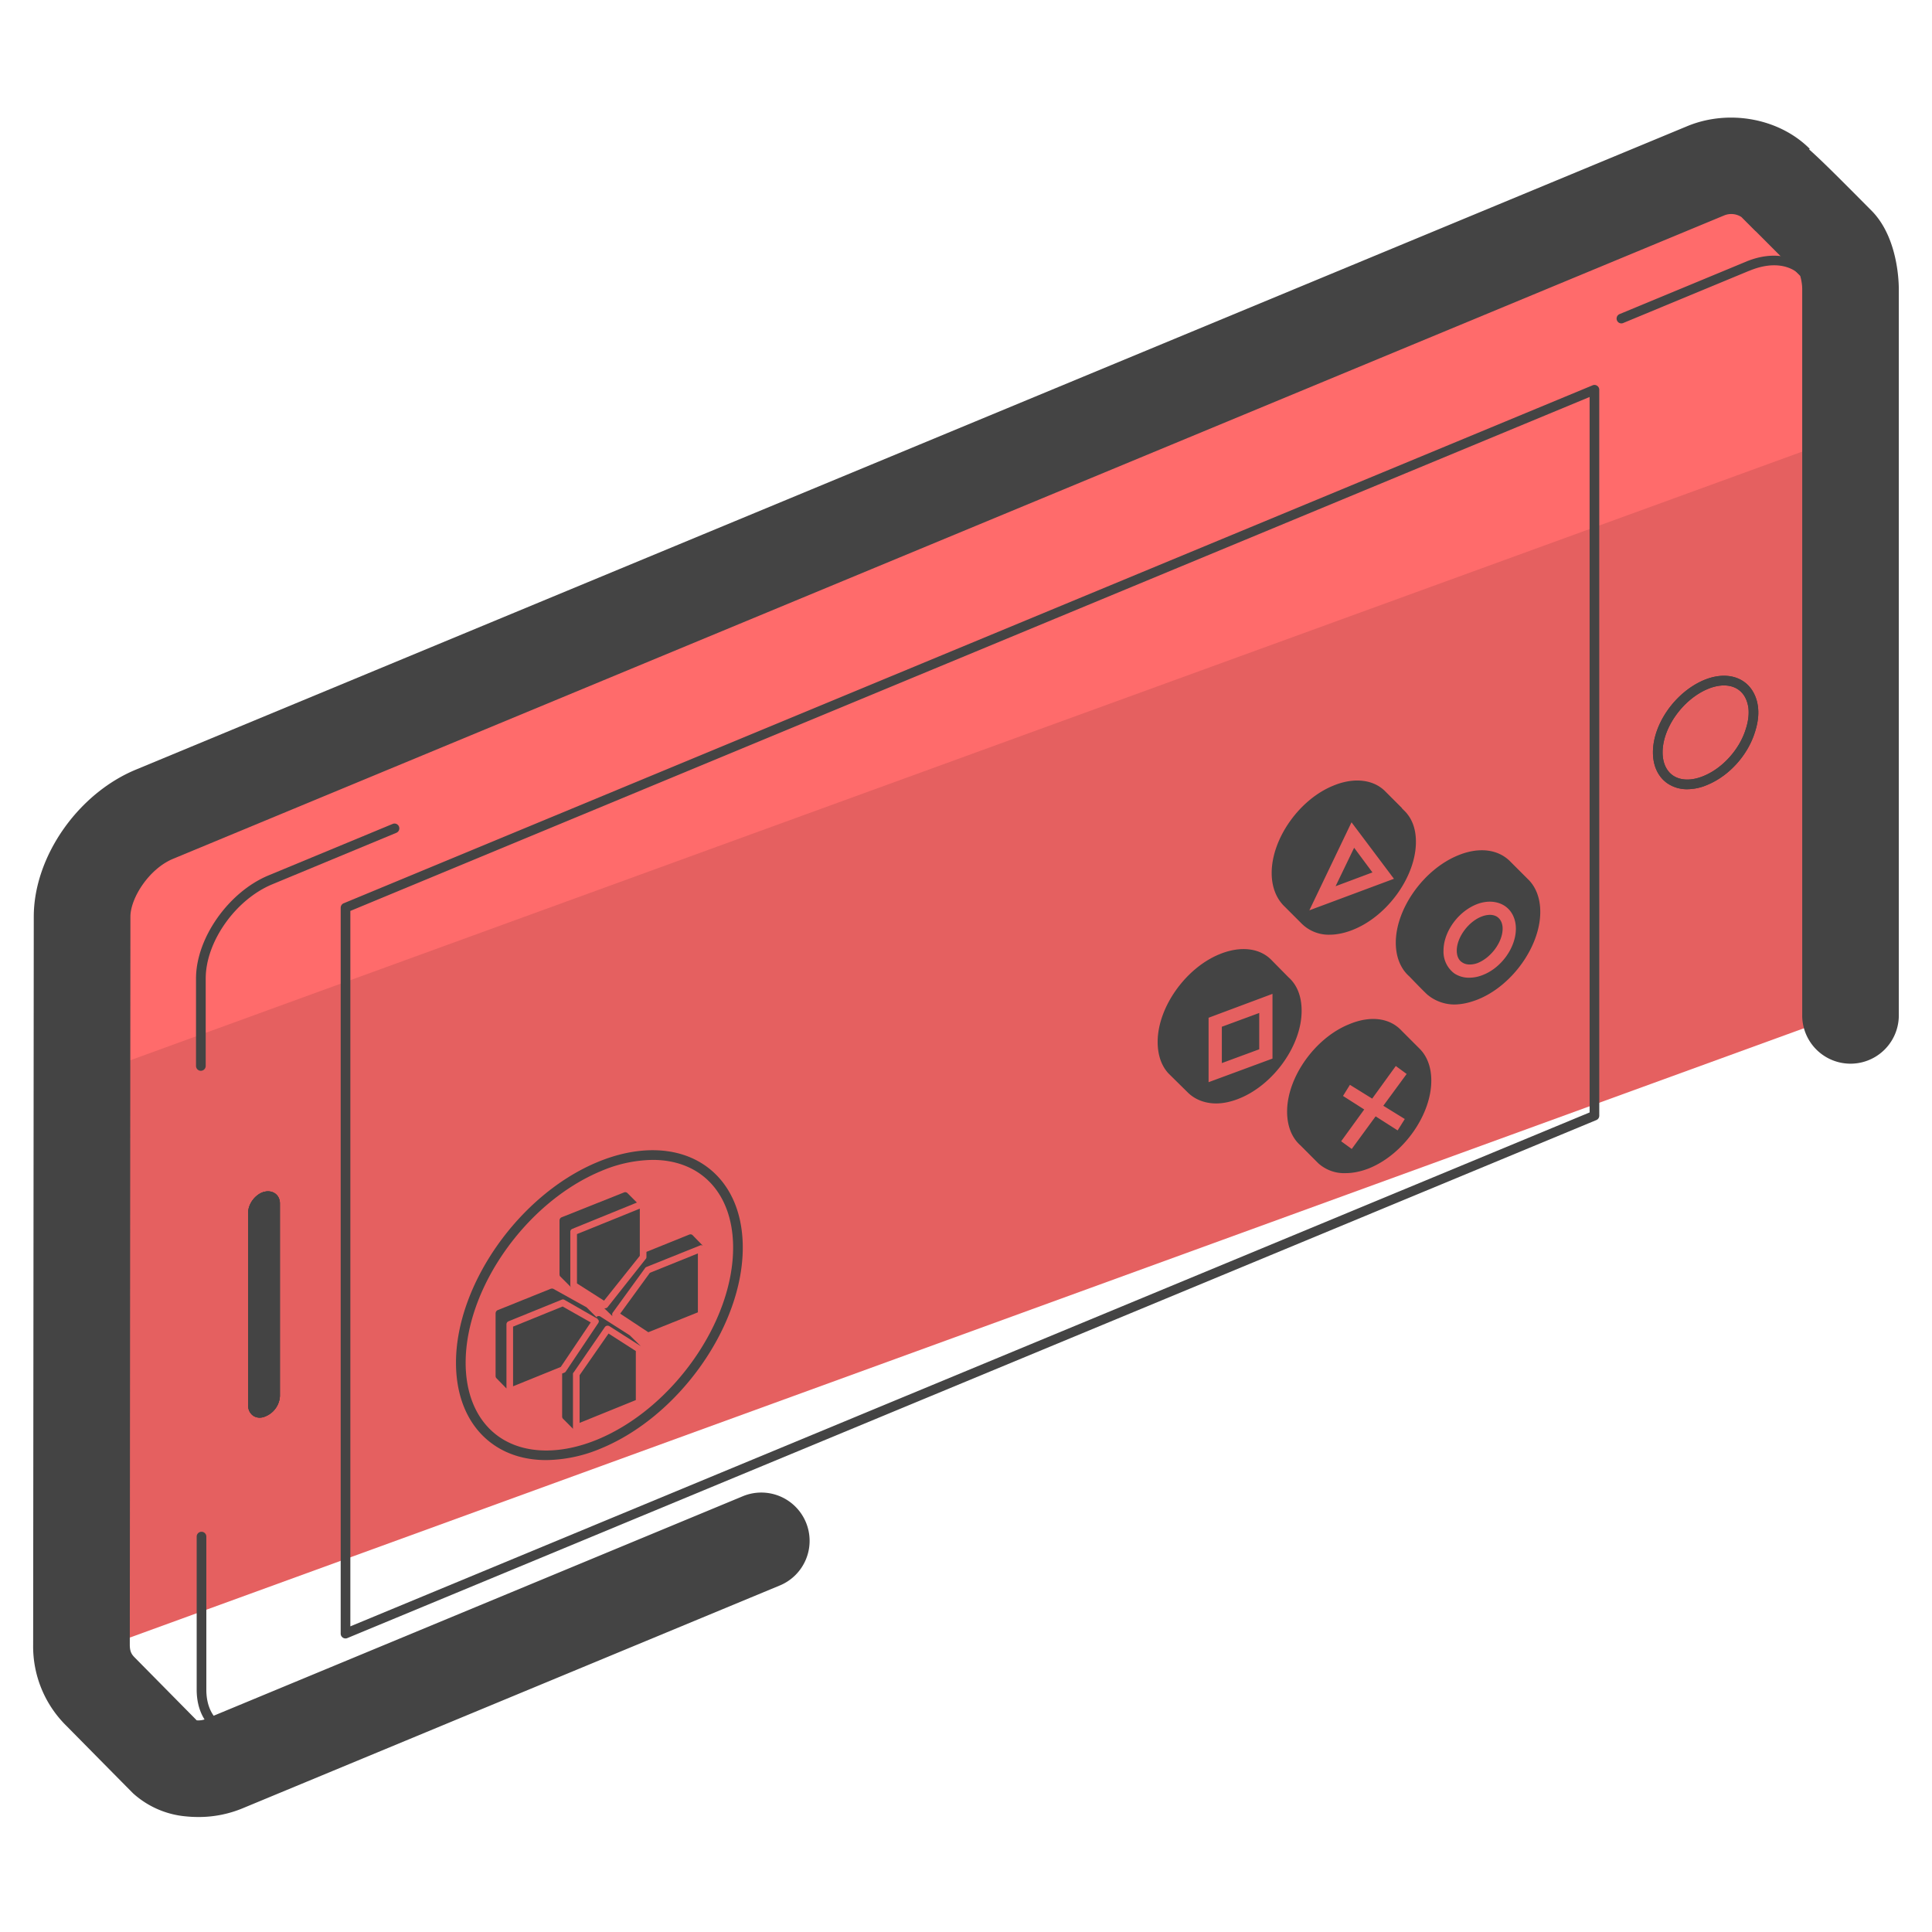 <svg xmlns="http://www.w3.org/2000/svg" version="1" viewBox="0 0 50 50"><path fill="#E56060" d="M47.566 6.353l-1.791-1.791c0-.007-.007-.021-.014-.021-.344-.337-.899-.428-1.531-.154L4.005 21.067c-1.039.429-1.882 1.622-1.882 2.655l-.014 18.992c0 .042 0 .077.007.119l45.773-16.66v-18.9c0-.393-.12-.709-.323-.92z"/><path fill="#FF6B6B" d="M47.566 6.353l-1.791-1.791c0-.007-.007-.021-.014-.021-.344-.337-.899-.428-1.531-.154L4.005 21.067c-1.039.429-1.882 1.622-1.882 2.655v4.172l45.766-16.66V7.273c0-.393-.12-.709-.323-.92z"/><path fill="#444" d="M5.867 45.124c-.336 0-.641-.107-.875-.319l-1.796-1.796c-.222-.239-.342-.581-.342-.966l.016-18.269c0-1.044.845-2.242 1.884-2.67L43.45 5.054c.631-.268 1.229-.198 1.608.18h-.001a.054.054 0 0 1 .015.015l1.724 1.723c.229.238.35.574.35.973v18.284a.125.125 0 0 1-.25 0V7.945c0-.333-.096-.609-.277-.798l-1.722-1.721-.009-.009-.007-.006c-.308-.309-.795-.354-1.334-.126L4.85 21.334c-.954.394-1.73 1.488-1.73 2.439l-.016 18.27c0 .321.097.603.272.792l1.79 1.79c.311.282.804.329 1.312.121l13.218-5.482a.125.125 0 0 1 .096.23L6.573 44.977c-.241.098-.48.147-.706.147zm3.075-2.721a.124.124 0 0 1-.069-.021.123.123 0 0 1-.056-.104V23.492c0-.05.03-.096.077-.115L41.216 9.972a.122.122 0 0 1 .117.011.124.124 0 0 1 .056.104v18.786c0 .051-.03.096-.077.115L8.99 42.393a.115.115 0 0 1-.048.01zm.125-18.828V42.09l32.072-13.3V10.274L9.067 23.575zm32.197 5.299h.003-.003zM6.719 36.688a.294.294 0 0 1-.164-.048.317.317 0 0 1-.132-.271v-4.986c0-.209.154-.432.358-.52.125-.049.246-.039.335.022.082.056.128.15.128.26v4.987a.6.6 0 0 1-.37.521.356.356 0 0 1-.155.035zm.218-5.605a.186.186 0 0 0-.062.013.362.362 0 0 0-.202.288v4.986c0 .03.008.054.02.062.011.007.042.012.088-.01.116-.044.213-.179.213-.289v-4.987c0-.019-.003-.043-.02-.054a.066.066 0 0 0-.037-.009zm36.73-10.658a.894.894 0 0 1-.501-.143c-.25-.166-.388-.454-.388-.812 0-.735.579-1.556 1.318-1.869.574-.24 1.103-.087 1.315.384.062.133.094.291.094.455 0 .159-.03.332-.089.512-.185.594-.665 1.126-1.224 1.358a1.337 1.337 0 0 1-.525.115zm.948-2.686c-.13 0-.272.031-.421.093-.643.271-1.166 1.006-1.166 1.638 0 .271.098.486.275.604.2.131.489.134.793.005.486-.201.921-.685 1.082-1.203v-.002c.052-.155.077-.301.077-.434a.848.848 0 0 0-.071-.352c-.103-.228-.31-.349-.569-.349z"/><path fill="#444" d="M6.719 36.688a.297.297 0 0 1-.164-.048.312.312 0 0 1-.132-.271v-4.986c0-.209.154-.433.357-.52.126-.049.245-.039.336.022.082.056.128.15.128.26v4.987a.601.601 0 0 1-.37.521.356.356 0 0 1-.155.035zm.218-5.605a.18.18 0 0 0-.062.013.36.36 0 0 0-.202.288v4.986c0 .03.007.054.02.062.012.007.042.01.088-.01.116-.044.214-.179.214-.289v-4.987c0-.019-.003-.043-.02-.054a.073.073 0 0 0-.038-.009zm36.73-10.658a.894.894 0 0 1-.501-.143c-.25-.166-.388-.454-.388-.812 0-.736.58-1.557 1.319-1.869.574-.241 1.101-.086 1.314.384.062.133.094.291.094.455 0 .16-.03.332-.089.512-.185.592-.664 1.125-1.223 1.357a1.326 1.326 0 0 1-.526.116zm.949-2.686c-.13 0-.272.031-.421.093-.644.271-1.167 1.006-1.167 1.638 0 .271.098.486.275.604.2.133.488.135.794.006.486-.202.92-.685 1.081-1.203.052-.157.077-.303.077-.436a.848.848 0 0 0-.071-.352c-.103-.229-.31-.35-.568-.35z"/><path fill="#444" d="M7.12 31.147v4.987c0 .16-.13.343-.29.404-.16.069-.282-.008-.282-.168v-4.987c0-.153.122-.336.282-.404.16-.061.29.016.29.168zm8.375 3.029a.182.182 0 0 0-.082-.075l-.803-.46a.08.08 0 0 0-.069-.007l-1.386.563a.085.085 0 0 0-.048.076v1.661l-.261-.268a.08.08 0 0 1-.02-.055v-1.62c0-.034.02-.069.048-.082l1.38-.556c.027-.007.055-.007.075.007l.851.473.014.014.24.24c-.001-.001.061.075.061.089z"/><path fill="#444" d="M16.586 34.841l-.817-.521a.089.089 0 0 0-.117.027l-.803 1.167a.061.061 0 0 0-.021.048v1.386c0 .014 0 .027.014.041l-.267-.268a.082.082 0 0 1-.027-.062v-1.112l.055-.021c.017-.009.029-.013.041-.034l.837-1.249c.014-.021.02-.048.014-.069a.98.98 0 0 0-.062-.089c.027-.027.075-.034.103-.014l.762.487.288.283zm1.605-2.601c-.02-.014-.055-.021-.075-.007l-1.386.556c-.014.007-.027.014-.034.027l-.837 1.153c-.014.021-.02.041-.014.069 0 .014 0 .021.007.027l-.213-.206h.014a.092.092 0 0 0 .069-.027l.988-1.249a.072.072 0 0 0 .02-.048v-.137l1.105-.446c.034-.014.068-.007.089.014l.267.274zm-1.708-1.118l-1.668.679c-.034.014-.055.041-.055.075v1.379c0 .027.007.048.021.062l-.281-.281c-.014-.014-.02-.034-.02-.062v-1.386c0-.034.02-.069.048-.082l1.619-.645a.083.083 0 0 1 .096.021l.24.24z"/><path fill="#444" d="M18.061 32.439v1.524l-1.283.515-.728-.481.769-1.057zm-1.503-1.159v1.221l-.926 1.16-.7-.446v-1.277zm-1.27 2.944l-.775 1.152-1.235.501v-1.544l1.283-.521zm1.167.741v1.269l-1.455.59v-1.235l.749-1.077zm-9.736 1.723a.297.297 0 0 1-.164-.048.312.312 0 0 1-.132-.271v-4.986c0-.209.154-.433.357-.52.126-.049.245-.039.336.022.082.056.128.15.128.26v4.987a.601.601 0 0 1-.37.521.356.356 0 0 1-.155.035zm.218-5.605a.18.18 0 0 0-.062.013.36.36 0 0 0-.202.288v4.986c0 .03.007.054.02.062.012.007.042.01.088-.01.116-.044.214-.179.214-.289v-4.987c0-.019-.003-.043-.02-.054a.073.073 0 0 0-.038-.009z"/><g fill="#444"><path d="M32.589 27.155l-.968.357v-.94l.968-.357z"/><path d="M33.343 25.289l-.426-.432c-.309-.329-.823-.384-1.365-.158-.878.364-1.592 1.379-1.592 2.265 0 .336.096.618.281.817l.508.501c.185.178.439.275.727.275.192 0 .405-.048.618-.137.878-.364 1.592-1.372 1.592-2.258.001-.372-.116-.674-.343-.873zm-.411 2.107l-1.654.611v-1.668l1.654-.618v1.675zm5.819-3.665c.089.062.137.172.137.302 0 .35-.302.755-.652.892-.157.055-.302.048-.398-.021-.089-.055-.137-.165-.137-.302 0-.343.302-.755.652-.885a.616.616 0 0 1 .206-.041c.075 0 .144.021.192.055z"/><path d="M39.533 22.743l-.439-.439c-.316-.329-.823-.391-1.365-.165-.885.364-1.606 1.379-1.606 2.258 0 .364.123.673.35.872 0 0 .467.487.487.487.172.144.426.24.672.24.199 0 .412-.048.631-.137.885-.364 1.599-1.379 1.599-2.258.001-.357-.116-.659-.329-.858zm-1.18 2.498a.932.932 0 0 1-.323.062.683.683 0 0 1-.391-.11.702.702 0 0 1-.281-.59c0-.494.384-1.022.878-1.208.261-.096.522-.075.714.055.179.123.281.336.281.583 0 .494-.384 1.029-.878 1.208zm-1.626 1.887l-.014-.014-.439-.439c-.309-.336-.817-.398-1.365-.165-.879.357-1.599 1.372-1.599 2.258 0 .371.123.679.343.872l.466.467a1 1 0 0 0 .7.254c.192 0 .405-.041.624-.13.885-.364 1.599-1.379 1.599-2.265 0-.351-.11-.639-.315-.838zm-.371 1.832l-.185.295-.57-.364-.618.844-.274-.199.597-.823-.549-.35.179-.288.576.357.611-.844.281.206-.604.823.556.343zm-1.791-6.025l.48-.995.474.638z"/><path d="M36.37 21.007l-.089-.089v-.007l-.412-.412c-.309-.329-.824-.391-1.366-.165-.878.357-1.592 1.372-1.592 2.258 0 .336.103.624.295.83l.473.473a.992.992 0 0 0 .734.295c.192 0 .412-.048.625-.137.885-.364 1.606-1.379 1.606-2.265 0-.322-.089-.582-.274-.781zm-2.484 2.552l1.091-2.278 1.098 1.462-2.189.816z"/></g><path fill="#444" d="M5.198 27.712a.125.125 0 0 1-.125-.125v-2.265c0-1.044.845-2.242 1.884-2.67l3.205-1.329a.124.124 0 0 1 .163.067.124.124 0 0 1-.067.163l-3.205 1.33c-.954.393-1.729 1.487-1.729 2.439v2.265a.127.127 0 0 1-.126.125zm41.823-1.358a.125.125 0 0 1-.125-.125V7.945c0-.333-.096-.609-.277-.798-.289-.303-.755-.365-1.276-.167l-.031.012a.61.61 0 0 1-.053.02L42.01 8.359a.122.122 0 0 1-.163-.067.125.125 0 0 1 .067-.163l3.299-1.368a.543.543 0 0 1 .046-.018c.604-.228 1.184-.143 1.54.23.227.236.347.572.347.971v18.284c0 .07-.056.126-.125.126zM6.328 45.031a1.24 1.24 0 0 1-.851-.312l-.049-.048c-.221-.231-.338-.557-.338-.943v-3.961a.125.125 0 0 1 .25 0v3.961c0 .321.092.587.268.769l.041.041c.303.276.778.321 1.266.121l12.781-5.301a.125.125 0 0 1 .163.067.124.124 0 0 1-.067.163L7.01 44.889a1.813 1.813 0 0 1-.682.142zm7.808-7.244c-.5 0-.956-.125-1.33-.376-.648-.433-1.005-1.194-1.005-2.145 0-2.027 1.645-4.357 3.667-5.193 1.036-.43 2.037-.406 2.749.069.649.434 1.006 1.195 1.006 2.146 0 2.026-1.642 4.356-3.659 5.193a3.75 3.75 0 0 1-1.428.306zm2.754-7.769a3.51 3.51 0 0 0-1.327.286c-1.937.802-3.512 3.027-3.512 4.963 0 .863.318 1.552.895 1.938.641.428 1.561.445 2.522.047 1.933-.803 3.505-3.028 3.505-4.963 0-.864-.318-1.552-.895-1.938-.333-.222-.74-.333-1.188-.333z"/><path fill="#444" d="M5.134 47.024a3.16 3.16 0 0 1-.32-.016 2.347 2.347 0 0 1-1.368-.595c-.058-.056-1.725-1.746-1.725-1.746a2.883 2.883 0 0 1-.863-2.105l.016-18.838c0-1.549 1.14-3.188 2.652-3.81L43.647 3.273c1.074-.454 2.391-.22 3.189.578l-.016.016c.318.28.8.764 1.633 1.603.655.68.688 1.796.688 2.013v18.795a1.25 1.25 0 0 1-2.5 0V7.482c0-.119-.026-.26-.052-.342-.205-.207-.775-.78-1.151-1.156h-.004l-.366-.367a.482.482 0 0 0-.453-.039L4.482 22.225c-.625.257-1.107 1.018-1.107 1.5l-.016 18.838c0 .191.054.26.137.343l1.595 1.616a.516.516 0 0 0 .229-.032l13.891-5.762a1.25 1.25 0 1 1 .958 2.309L6.273 46.801a2.964 2.964 0 0 1-1.139.223zM46.571 7.092z"/></svg>